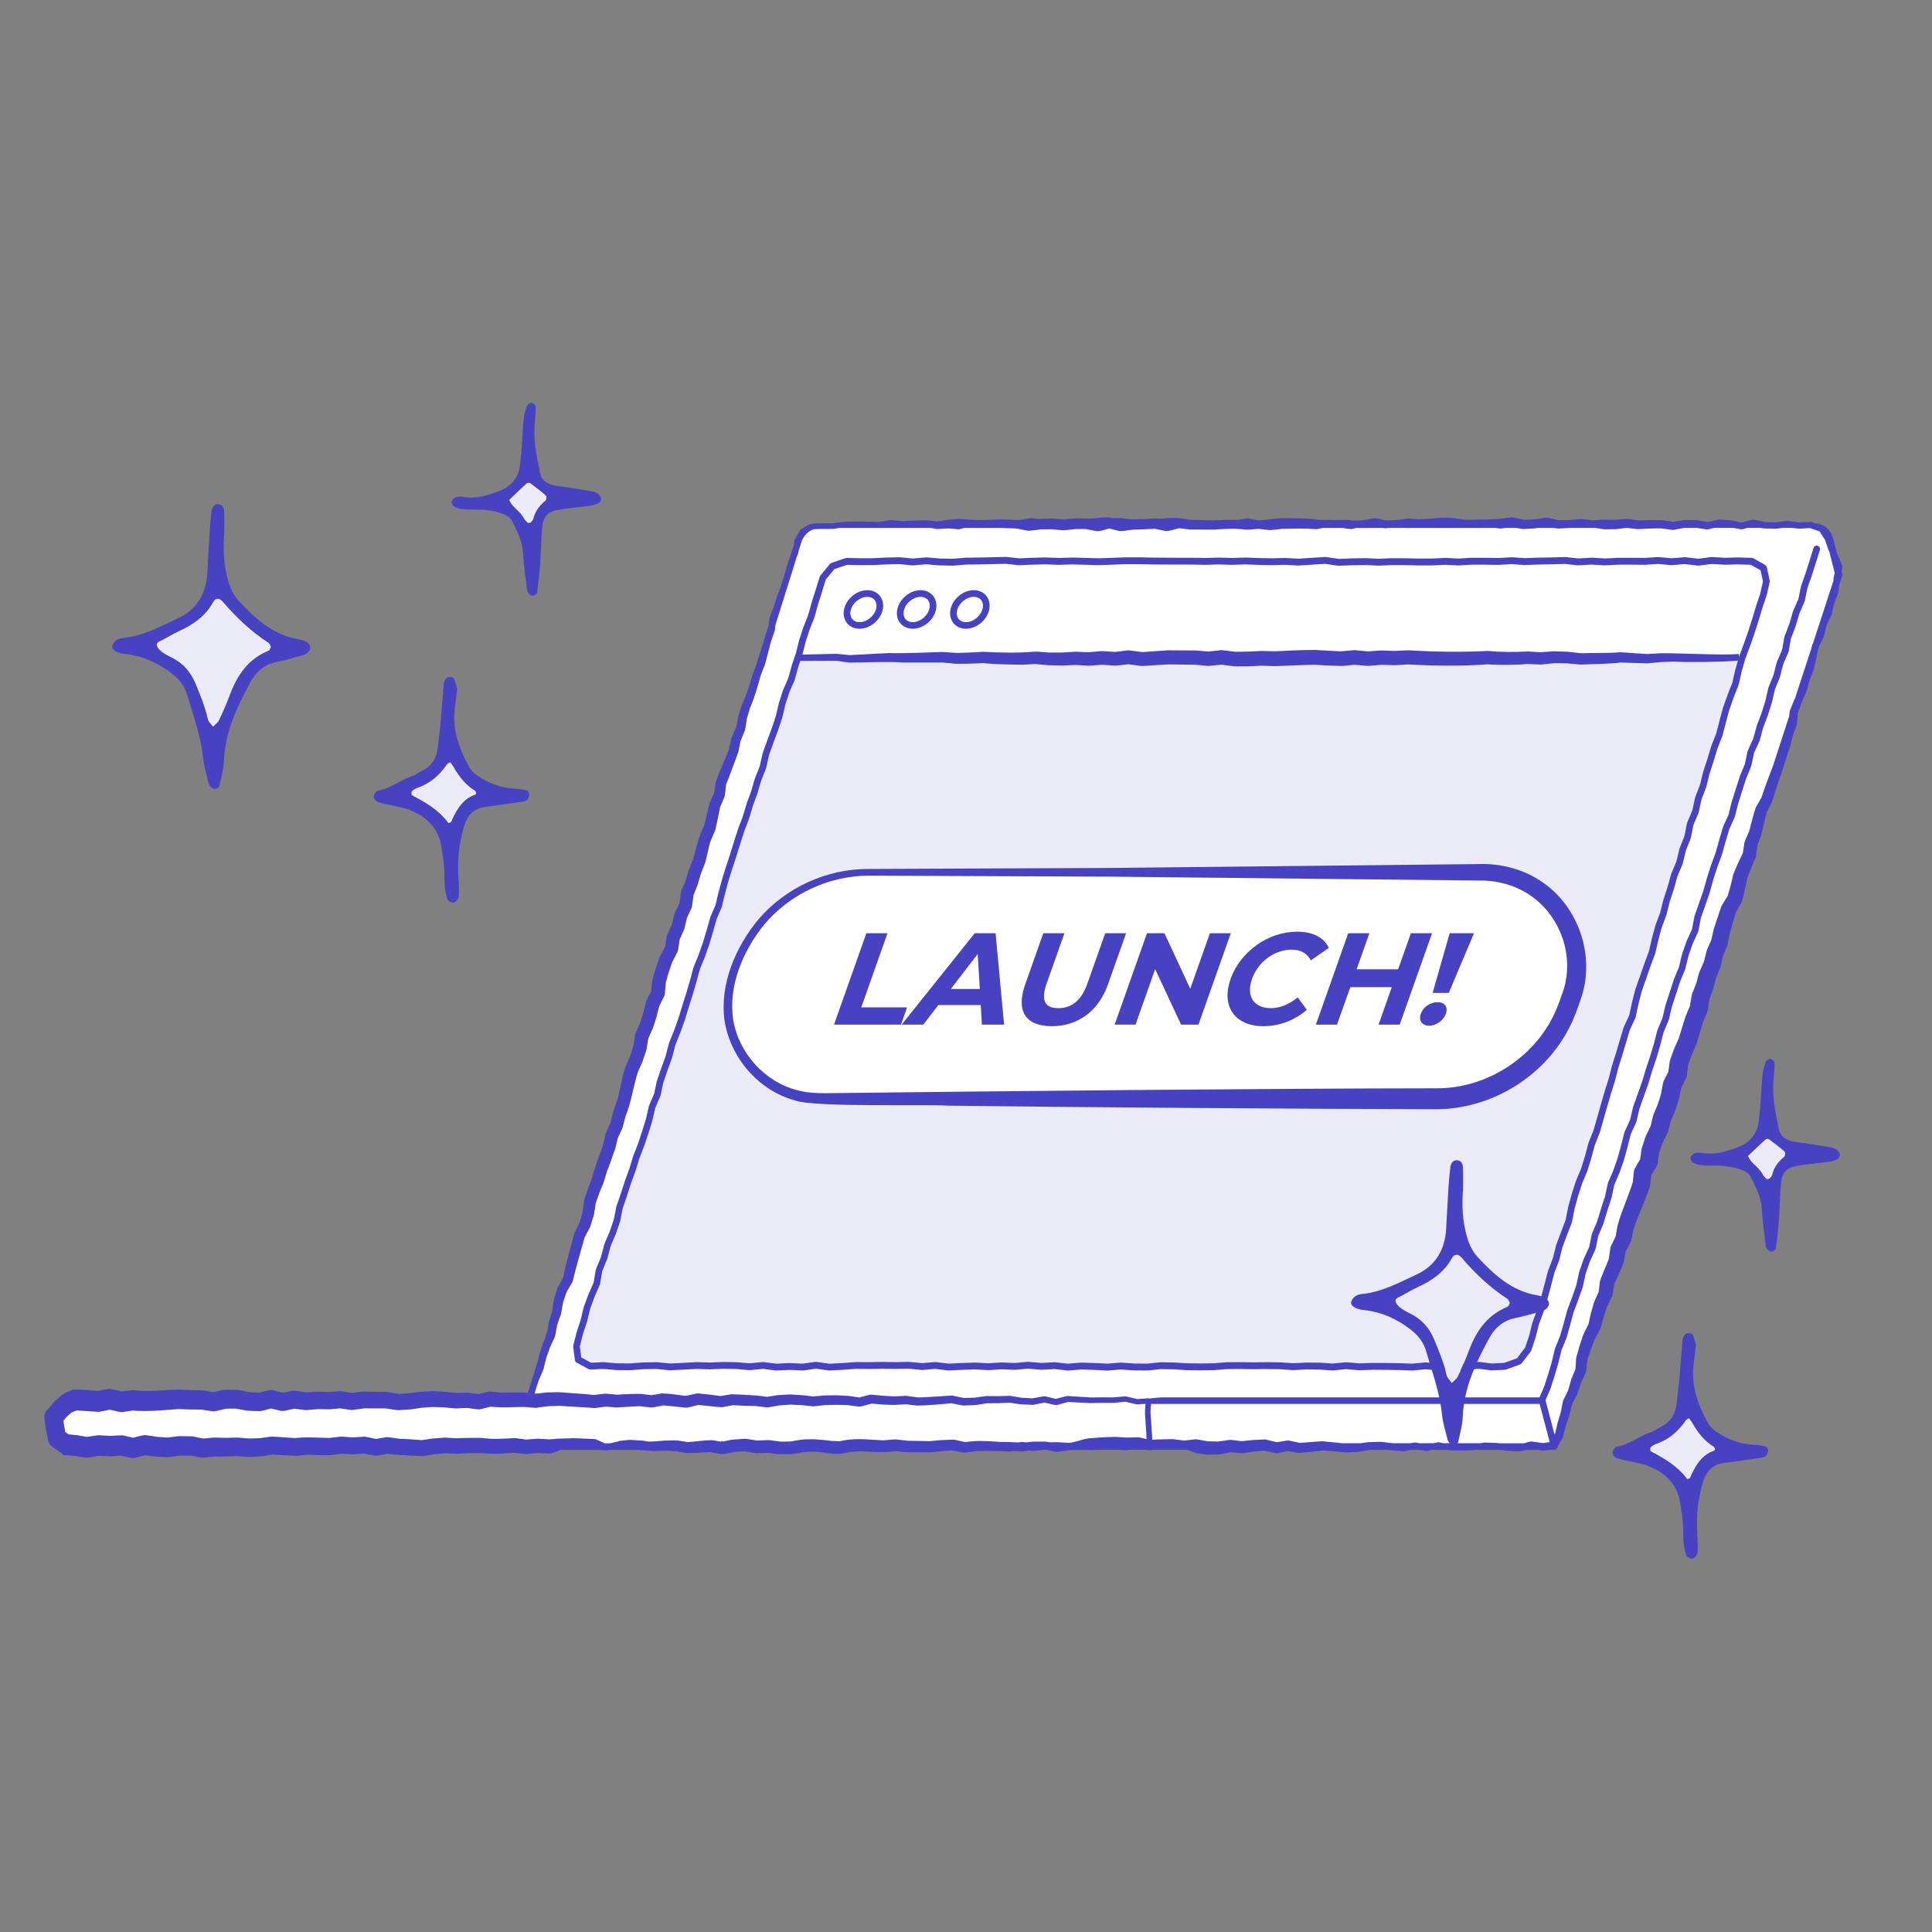 <?xml version="1.0" encoding="UTF-8"?>
<svg id="_レイヤー_1" data-name="レイヤー_1" xmlns="http://www.w3.org/2000/svg" viewBox="0 0 660 660">
  <rect x="0" y="0" width="660" height="660" fill="#808080" stroke="none"/>
  <defs>
    <style>
      .cls-1 {
        fill: #4742c2;
      }

      .cls-2 {
        fill: #fff;
      }

      .cls-3 {
        fill: #ebebf7;
      }
    </style>
  </defs>
  <path class="cls-2" d="M180.65,478.56l-154.99-.12c-4.34,0-7.86,3.51-7.86,7.86s3.52,7.86,7.86,7.86h505.31l97.23-297.8-3.03-11.96c-.78-3.07-3.53-5.21-6.7-5.21h-338.04c-3.5,0-6.6,2.27-7.65,5.62l-92.13,293.76Z"/>
  <path class="cls-3" d="M592.78,228.84l-.99,4.39-1.64,4.18v.03s-1.55,4.31-1.55,4.31l-.03.09-1.18,4.42h0s-1.13,4.38-1.13,4.38l-1.66,4.21-.03.09-1.32,4.37-1.42,4.33-.02.08-1.07,4.38-1.62,4.21-.05.17-.95,4.38-1.75,4.14-.07.22-.88,4.41-1.65,4.17-.05.15-1.05,4.37-1.75,4.15-.05.14-1.21,4.38-1.42,4.33-.02.08-1.09,4.39-1.59,4.23-.03.1-1.19,4.42v.04s-1.03,4.4-1.03,4.4l-1.58,4.23v.02s-1.51,4.33-1.51,4.33l-1.52,4.32-.03.09-1.14,4.44v.05s-.94,4.36-.94,4.36l-1.89,4.06-.06.16-1.3,4.38-1.29,4.38-1.38,4.36-.02.06-1.13,4.41-1.37,4.33v.03s-1.28,4.4-1.28,4.4h0s-1.25,4.41-1.25,4.41l-1.25,4.34-1.68,4.21-.04.13-1.17,4.41-1.33,4.31-1.76,4.19-.03.09-1.41,4.36v.05s-1.22,4.42-1.22,4.42l-.02.08-.87,4.43-1.61,4.2h0s-1.61,4.31-1.61,4.31l-.04.13-1.08,4.39-1.63,4.21-.04.12-1.15,4.43-1.19,4.42-1.32,4.34-1.6,4.28-.04.12-1.11,4.43-1.39,4.14-2.79,3.67-4.34,1.57-4.26.21-4.42-.55h-.27s-4.46.53-4.46.53l-4.45.09-4.46-.03-4.47-.41h-.22s-4.44.43-4.44.43l-4.44-.16h-.03s-4.52-.07-4.52-.07h0l-4.52-.03h-.05s-4.46.16-4.46.16l-4.46-.38h-.21s-4.44.44-4.44.44l-4.43-.3h-.07s-4.52-.04-4.52-.04h-.07s-4.46.23-4.46.23l-4.45-.3h-.06s-4.52-.06-4.52-.06h-.03l-4.5.06-4.51-.07h-.02l-4.53.03h-.08s-4.5.36-4.5.36l-4.47.06-4.49-.05-4.5-.29h-.06s-4.52-.07-4.52-.07h-.13s-4.46.47-4.46.47l-4.43-.04-4.5-.32h-.17s-4.46.37-4.46.37l-4.45-.22h-.02s-4.53-.14-4.53-.14h-.13s-4.42.37-4.42.37l-4.42-.5h-.19s-4.45.24-4.45.24l-4.46-.38h-.2s-4.45.4-4.45.4l-4.45-.19h-.12s-4.46.29-4.46.29l-4.46-.25h-.1s-4.53.15-4.53.15h-.02s-4.43.22-4.43.22l-4.43-.54h-.23s-4.42.36-4.42.36l-4.42-.42h-.13s-4.5.08-4.5.08l-4.53-.07h-.04l-4.52.09-4.5-.03h-.09s-4.51.32-4.51.32l-4.41.24-4.42-.63h-.31s-4.42.6-4.42.6l-4.43-.2h-.11s-4.43.22-4.43.22l-4.44-.56h-.25s-4.43.43-4.43.43l-4.43-.38h-.08s-4.54-.08-4.54-.08h-.07s-4.49.19-4.49.19l-4.5-.14h-.1s-4.54.25-4.54.25l-4.44.23-4.45-.45h-.13s-4.54.07-4.54.07h-.07s-4.49.34-4.49.34l-4.45-.03-4.5-.4h-.15s-4.23.2-4.23.2l-3.34-1.82-.48-3.74,1.04-4.14,1.4-4.25.03-.09,1.04-4.34,1.52-4.15,1.81-4.13.08-.27.74-4.38,1.67-4.07.05-.14,1.14-4.29,1.73-4.1.03-.07,1.48-4.26.04-.16.85-4.38,1.46-4.19v-.03s1.38-4.28,1.38-4.28l1.54-4.23.02-.06,1.31-4.28,1.62-4.18.02-.05,1.43-4.28v-.02s1.35-4.31,1.35-4.31l.02-.08.99-4.32,1.74-4.08.07-.21.94-4.38,1.45-4.2,1.52-4.25.03-.09,1.12-4.31,1.67-4.13.02-.05,1.52-4.26.02-.05,1.31-4.32,1.37-4.3v-.03s1.28-4.34,1.28-4.34v-.03s1.16-4.3,1.16-4.3l1.69-4.13.02-.05,1.5-4.27.02-.05,1.29-4.33v-.02s1.21-4.28,1.21-4.28l1.75-4.09.06-.18,1.04-4.37,1.17-4.32,1.34-4.29,1.41-4.29v-.02s1.35-4.31,1.35-4.31l1.37-4.26,1.59-4.2.03-.08,1.28-4.3,1.55-4.22.02-.07,1.25-4.29,1.66-4.16.05-.17.97-4.37,1.49-4.18h0s1.59-4.25,1.59-4.25v-.04s1.44-4.29,1.44-4.29l.03-.1,1.02-4.38,1.36-4.21,1.8-4.12.05-.15,1.18-4.34.73-2.15,12.28-.05,4.46.63c4.13-.02,14.37-.42,18.27-.03,2.44,0,11,0,13.53,0l4.47.42h.07s.11,0,.11,0c2.2.04,6.79-.06,9.05-.2l4.45.31c2.27.1,6.96.21,9.22.22l4.42-.23,4.4.41h.06s.1,0,.1,0l4.61.1,4.47-.19,4.45.26h.14s.17,0,.17,0l4.35-.34,4.37.31h.21s.23,0,.23,0l4.24-.47,4.25.57.23.03.25-.02,8.97-.54,8.9.11,4.46.4.23.02.24-.02,4.25-.41,4.26.55.15.02h4.78c-.21,0,3.98-.18,4.46-.22l4.47.15h.19c3.96-.15,9.65-.42,13.55-.46,2.16.13,6.43.36,9.28.4-.18,0,3.57-.31,4.31-.41l4.31.38.22.02.2-.02,4.4-.36,4.39.13h.21s4.54-.26,4.54-.26c7.97.45,18.52.64,27.2-.04,3.04.31,10.37.23,13.44-.11l4.55.18h.3s4.45-.46,4.45-.46l4.35.06,4.45.41c4.57-.19,9.31-.15,13.91-.69l8.95.28h.13s.07,0,.07,0l4.49-.44,4.47-.16c4.44.28,17.06.14,21.9-.32l-.88,3.06-.02.06Z"/>
  <path class="cls-2" d="M533.78,339.17c-.37,1.19-1.27,3.56-1.72,4.71-6.5,16.64-23.76,28.13-41.56,27.9-59.98.07-148.42.97-208.16,1.67-3.44.05-6.57-.13-9.83-.98-11.28-2.84-20.17-12.72-22.06-24.18-1.69-11.66,3.41-23.58,10.68-32.52,8.69-10.36,22.05-16.61,35.63-16.64l83.27.35c27.22.28,98.62,1.02,124.9,1.32,6.51-.12,12.66,1.51,18.01,5.19,10.45,7.25,15.12,21.2,10.86,33.19Z"/>
  <g>
    <path class="cls-1" d="M629.07,195.19l.3-1.28-.04-.59-1.24-3.21-.04-.09-.57-1.14-1.2-4.76c-.76-3-3.16-5.24-6.09-5.31l-1.28-.45-.4-.06-3.82.18-3.82-.54h-.29s-3.83.5-3.83.5l-3.73-.09-3.82-.81h-.52s-3.65.98-3.65.98l-3.65-.78-.15-.02-3.94-.24-.34.03-3.67.83-3.67-.67-.23-.02h-3.92s-.19,0-.19,0l-3.72.61-3.71-.57h-.2s-3.96-.04-3.96-.04l-3.81.14-3.82-.53h-.35s-3.83.33-3.83.33l-3.86-.08h-.09s-.05,0-.05,0l-3.75.24-3.79-.45h-.32s-3.91.35-3.91.35c.15,0-2.81.04-3.6.08l-3.72-.86c-.23-.06-.5-.05-.74-.02l-3.8.59c-.54.02-2.84.07-3.53.11l-3.71-.76-.58-.03h-.06s-3.93.41-3.93.41l.62.02-3.92.22c-.3-.06-.64-.04-.95.04l-3.95.04,1.03-.03-3.92.12c-.21-.04-.44-.06-.66-.03h-.07s-3.93-.53-3.93-.53h.5c-4.09-.49-8.33.25-12.43.38l-3.64-.31-3.55.52h-.33s-.08,0-.08,0l-3.53.19-3.6-.76-.34-.04h-.08s-3.93.72-3.93.72c-.28-.02-.58.02-.86.09l-3.95.04,1.2-.06c-1.97-.39-6,0-7.99-.21-.32-.04-.67-.01-.99.06l-3.94-.11.92-.07c-3.88-.49-8.12-.37-12.01-.47h-.22s-.1.01-.1.01l-3.94.32h.7s-3.93.46-3.93.46l-.55-.02h-.06s-3.69-.69-3.69-.69l-3.66.54h-.31c-1.97-.08-5.88.02-7.92.15l-7.5-.18-3.75-.54c-1.18-.17-4-.17-5.31.09l1.66-.03-3.93.09c-.72-.17-4.05.08-4.84.15l-3.86.08-.32.02-3.33-.42-3.21-.03c-1.27-.42-4.44-.24-5.71.01l1.56-.05-3.93.22c-.46-.13-4.07-.04-4.6-.08l-.4.02-3.55.37-3.61-.34h-.37s-3.93.12-3.93.12c-1.47.16-2.92-.48-4.38-.2h1.03s-3.96.58-3.96.58c-2.57.05-5.84-.4-8.45-.11h.28s-3.96.11-3.96.11h-.43s-.04.02-.04.02l-3.89-.09h.59s-3.99-.27-3.99-.27l-.25-.02-3.94.27h-.17s-3.77.62-3.77.62c-3.91-.77-7.83-.26-11.79-.14l-3.87-.36h-.25s-3.94.65-3.94.65c-4-.13-11.54-.49-15.63.46-1.52-.02-3.54-.05-5.36.04-.73-.05-1.43.02-2.1.18-.12.02-.25.03-.37.05l-.24.13c-.78.27-1.5.68-2.14,1.2l-.75.42-.36.36-1.83,3.17-.12.36-.21,1.59-1.48,4.72-.44.93-.06.17-1.03,3.78-1.63,5.2-.9,2.14-.03.08v.02s-1.17,3.73-1.17,3.73l-1.41,3.64-.07.27-.38,2.75-1.31,4.18-.18.48-.02.08v.02s-.28.96-.28.96l-2.65,8.44-.71,1.68c-1.18,3.81-2.21,7.66-3.92,11.13l-.04.1v.03s-1.21,3.75-1.21,3.75l-.04.15-.7,3.73-1.55,3.46-.09.28-.87,3.9c-.89,2.43-3.35,7.7-4.51,11.16l-.5,3.67-1.55,3.37c-.67,2.59-1.19,5.23-1.87,7.82-1.87,3.69-2.73,7.35-3.72,11.29l-1.43,3.54-.06.16v.02s-1.12,3.67-1.12,3.67l-1.46,3.58-.14.54-.5,3.61-1.56,3.29-.15.41-.9,3.64-1.56,3.43-.17.58-.59,3.55-1.71,3.22-.14.32c-.74,2.08-2.07,5.9-2.54,8.06l-.33,3.57-1.61,3.15-.19.52-.91,3.77-1.14,3.56-1.54,3.52c-.09.19-.14.39-.18.6l-.57,3.76-1.13,3.46-1.53,3.53-.11.33c-1.16,3.55-1.88,8.53-2.81,11.35l-1.28,3.72v.02s-.05.16-.05.16l-.92,3.64-1.56,3.46-.13.39-.88,3.86c-.8,2.46-2.89,7.64-3.7,11.05-.75,1.93-2.1,5.54-2.64,7.47l-.07.33-.5,3.84-.99,3.47-1.69,3.4-.03.06c-1.26,4.6-3.01,10.64-3.93,15.51l-1.84,3.27-.15.34-1.16,3.77-.06.25-.55,3.85-1.13,3.63-.06.23-.4,2.64-.91,2.92-.74,1.76-.03.07-1.19,3.78v.05s-.04.08-.04.08l-.38,1.83-1.55,4.93-.25.64-.04.11-.32,1.18-1.24,3.96c-2.96-.18-6.02-.15-8.87-.03l-3.79-.39c-.27-.03-.56,0-.83.06l-3.47.81-3.49-.49-.4-.02-3.76.11c-2.04-.26-5.9-.57-7.88-.61-.23,0-4.15.2-4.38.24l-3.85.51-3.53.17-3.66-.61-.42-.03-7.85-.14-.39.02-3.54.45-3.55-.58c-.2-.03-.43-.04-.64-.03l-3.82.28-3.81-.12h-.25s-3.66.25-3.66.25c-1.11-.17-4.23-.74-4.6-.53l-3.28.65-3.28-.85c-.47-.12-.99-.13-1.49,0l-3.5.84c-.85-.04-2.66-.15-3.25-.17l-3.7-.75-.57-.06-3.98-.02c-.23,0-.47.03-.7.08l-3.31.72-3.34-.56c-2.21-.09-5.99-.13-8.22-.33-5.72.16-10.77.9-15.66.24-.54-.05-2.79.28-4.03.44-1.36-.34-4.05-1.12-4.76-.85l-3.48.66c-2.55-.24-5.81-.46-8.23-.49-1.67.65-2.65.89-4.1,2l-2.43,2.12-.42.44-1.59,1.98c-.99.76-1.61,2-1.41,3.34.19,1.89.85,5.66,1.27,7.51.18.87.68,1.68,1.48,2.23l3.08,2.13c.5.35.13.57.78.63l3.45.29,3.82.61h.06c.35.06.72.06,1.09,0l3.63-.61,3.62.15h.31s3.5-.22,3.5-.22l3.47.76c.52.12,1.07.12,1.62-.03l3.31-.88,3.31.44.21.02,3.96.22h.06s.6-.02.6-.02l3.73-.54h3.4s3.63.68,3.63.68h.06c.28.06.58.08.88.05l3.78-.39c1.96.05,5.83-.02,7.73-.13l3.8.25h.31s3.95-.18,3.95-.18l.33-.03,3.65-.56,7.62.41h.38s3.94-.36,3.94-.36c1.01.08,5.58.19,8.02.13l3.68-.5,3.64.23h.06s.36,0,.36,0l3.57-.28,3.54.68h.05c.32.07.66.08,1.01.01l3.49-.64c3.76.6,7.83.54,11.59.83l.61-.03,3.86-.63,3.67-.31,3.76.15h.06s.18,0,.18,0c4.14-.24,7.69-.39,11.52.02,2.06.04,5.9-.17,8.06-.36l3.68.43h.52s3.79-.34,3.79-.34l3.76.17h.32c.95-.11,2.38-.69,3.82-1.25h12.27l3.41.19h.33s.26-.05.26-.05l.98-.14h8.57c1.87.14,3.74.29,5.63.4h.19s3.85-.1,3.85-.1l2.23.04c.65.12,1.25.19,1.72.14h.09s3.08.6,3.08.6c2.75.1,5.53-.19,8.29-.33l3.5.64c.46.08.96.09,1.44,0l3.7-.73,3.21-.18,3.52.61c.24.04.51.06.77.05l3.64-.12,3.61.47.6.03,3.94-.07c.2,0,.41-.02.61-.06-.18.02,3.12-.51,3.75-.64.8-.04,2.93-.11,3.44-.15,2.88.2,5.73.86,8.61.79l3.73-.68,3.45-.24c3.79.25,8.1.5,11.86-.02l3.5.34h.06s.31.02.31.02l7.95.04c1.88-.15,5.45-.58,7.57-.66l3.48.67c.39.09.79.11,1.2.05l3.8-.52c1.99-.06,5.69-.07,7.5.08.2,0,.43-.01.66-.02l3.21.12.28-.02.66-.11c1.15.02,2.23.05,2.99.11l.57-.02,2.17-.29,1.08.14h.31s3.53-.39,3.53-.39h.55l3.14.61c.34.08.7.09,1.06.04l3.84-.54c1.97-.1,5.62-.11,7.45.01.51-.04,1.02-.08,1.53-.13h7.55c.96.06,1.91.12,2.87.16l1.03-.16h5.81l1.04.14h.19c.17,0,.32-.06.46-.14h12.24l3.28,1.09h-.68s3.96.53,3.96.53h.1s.25.03.25.03l3.95-.07.37-.03,3.69-.69,3.62.29h.46s3.86-.56,3.86-.56l3.63-.29,3.65.8h.07c.22.06.45.07.68.02l3.64-.7,3.61.65h.06s.44.02.44.02l7.87-.85c1.12.12,5.64.41,7.79.65l4-.16h.12s3.94-.66,3.94-.66c-.34.01.29-.02,1.12-.06h4.58l5.85.49.33-.02,2.27-.47h3.12l2.13.4.43-.02,1.41-.38h5.35l.69.14.17.02,3.95.1h.08s3.96-.17,3.96-.17h.09s.01-.01.01-.01l.51-.08h8.86l2.18.37h.11s3.99.17,3.99.17l.32-.04,2.08-.5h3.87l1.49.26h.32s2.64-.26,2.64-.26h1.22c.11,0,.22-.02.32-.05.03,0,.05-.02.08-.03.08-.03.15-.07.22-.11.02-.01.04-.02.06-.04.08-.06.15-.13.22-.21,0,0,0,0,0-.01,0-.01.02-.03.03-.04.05-.08.09-.16.13-.24,0-.01.02-.03.02-.04l.19-.59,1.55-2.7.14-.35.97-3.74,1.26-3.69.03-.11v-.05s.84-3.62.84-3.62l1.78-3.35.11-.27,1.19-3.61,1.62-3.54.15-.57.4-3.78,1.18-3.55,1.3-3.48,1.88-3.4.19-.49,1-3.75,1.15-3.48,1.71-3.44c.09-.19.16-.41.2-.63v-.08s.54-3.57.54-3.57c1.14-2.5,2.41-4.97,3.28-7.57l.61-3.47,1.69-3.19c.12-.22.2-.48.25-.73l.74-3.67c1.54-4.66,4.07-9.91,5.58-14.57.07-.2.12-.43.15-.65l.38-3.33,1.76-2.91c.19-.32.34-.7.39-1.1l.54-3.69,1.12-3.26,1.69-3.39c.09-.19.17-.41.23-.62l.91-3.57,1.48-3.42.1-.28,1.21-3.75.08-.33.69-3.49,1.6-3.17c.15-.3.27-.66.31-1.01l.47-3.65,1.16-3.29,1.53-3.52.12-.33,2.24-7.42,1.46-3.5c.1-.23.17-.47.21-.73l.53-3.66,1.25-3.37.1-.31.92-3.64,1.43-3.42.16-.5.8-3.65,1.41-3.39.03-.08.14-.46.73-3.81,2.1-7.14,1.82-3.21c.11-.19.21-.4.27-.62.53-1.92,1.43-5.68,1.74-7.73.7-1.9,2.02-5.21,2.86-6.91.1-.21.17-.43.2-.66l.44-3.74,1.31-3.39c.65-2.58,1.18-5.2,1.82-7.78l1.72-3.29c1.02-2.95,2.05-6.65,3.21-9.66,1.08-3.17,1.94-6.36,3.08-9.5l.95-3.78,1.32-3.61.09-.37.34-3.87,1.27-3.5,1.59-3.63.05-.14,1.05-3.76,1.39-3.65c.47-1.71,1.12-4.71,1.53-6.85l.52-1.61,1.41-2.73.1-.26.86-3.77,1.66-3.49.07-.2.93-3.8,1.38-3.65.06-.27.2-2.25,1.06-3.25c.07-.21.07-.42.02-.63l-.23-.89ZM626.38,197.83l-.02.14-.05.49-6.98,21.36-.19.35-.11.3-.16.75-5.59,17.11-.31.67-1.5,3.71-.08.35-.21,1.71-5.43,16.65c-1.55,4.14-3.12,8.16-4.01,11.02l-1.98,3.48c-.87,2.59-1.47,5.29-2.19,7.93l-1.51,3.53-.14.54-.55,3.56c-1.01,2.02-2.64,5.44-3.32,7.45-.33,1.74-1.25,5.2-1.84,7.1l-1.98,3.21-.22.47-.03.08-2.5,7.49-.05.16-.02.09-.8,3.56-1.5,3.4-.14.42v.06s-.88,3.56-.88,3.56l-1.51,3.41-.15.42-.99,3.62-1.4,3.55-.16.57v.06s-.59,3.55-.59,3.55l-1.41,3.31-.11.31-2.27,7.33-1.53,3.46-.08.19v.02s-1.34,3.71-1.34,3.71c-.07.19-.12.41-.15.62l-.47,3.46-1.55,3.09c-.13.26-.23.53-.28.83.02-.1-.57,3.04-.68,3.69l-1.09,3.5-1.48,3.54-.13.42-.86,3.53-1.61,3.31-.13.33-1.24,3.74-.13.55-.45,3.39c-.71,1.18-2.07,3.27-2.14,4.13.03-.09-.33,2.9-.39,3.72-1.5,4.79-3.78,9.71-5.13,14.54-.09.16-.52,2.92-.7,3.93l-1.57,3.21-.04.08c-.1.21-.18.45-.21.7l-.53,3.7c-.93,2.56-2.16,5.02-3.03,7.59l-.42,3.65-1.46,3.24-.12.31-1.1,3.85c.06-.17-.68,2.91-.82,3.68l-1.66,3.31-.04.08-.08.2-1.24,3.78-1.1,3.82-.02.08-.06.32-.25,3.77-1.37,3.35-.03.07-.04.12-1.05,3.67-1.67,3.42-.14.4-.74,3.83-1.13,3.71v.06s-.68,2.95-.68,2.95l-.27.83-3.11-11.79,1.61-3.72.04-.1,1.42-4.36v-.03s1.3-4.39,1.3-4.39l.02-.06,1.05-4.37,1.7-4.17.04-.12,1.25-4.4v-.02s1.17-4.36,1.17-4.36l1.6-4.23v-.02s1.53-4.31,1.53-4.31l.04-.14.93-4.42,1.47-4.2,1.89-4.14.08-.24.9-4.39,1.74-4.12.04-.12,1.31-4.37,1.41-4.32.03-.11.94-4.38,1.77-4.11.03-.07,1.51-4.31.02-.08,1.2-4.4v-.02s1.1-4.33,1.1-4.33l1.86-4.08.07-.21,1.03-4.4,1.51-4.24,1.52-4.3.02-.05,1.3-4.34,1.45-4.29v-.04s1.31-4.38,1.31-4.38v-.04s1.11-4.35,1.11-4.35l1.75-4.15.06-.18,1.03-4.41,1.41-4.29h0s1.39-4.3,1.39-4.3l1.74-4.19.06-.17,1.06-4.4,1.45-4.21,1.89-4.12.08-.26.84-4.43,1.48-4.23,1.5-4.31.02-.07,1.22-4.38,1.37-4.3,1.56-4.26.03-.08,1.25-4.39,1.27-4.28,1.85-4.12.07-.19,1.1-4.4,1.36-4.32h0s1.38-4.3,1.38-4.3l1.72-4.18.06-.2.93-4.36,1.85-4.06.06-.17,1.18-4.35,1.59-4.21.02-.06,1.38-4.34.03-.09.99-4.38,1.7-4.15.05-.15,1.11-4.34,1.78-4.12.07-.25.79-4.42,1.59-4.16.03-.09,1.25-4.3,1.8-4.13.07-.23.91-4.41,1.49-4.22v-.03s1.39-4.34,1.39-4.34h0s1.35-4.36,1.35-4.36c.19-.6-.15-1.24-.75-1.42-.6-.19-1.24.15-1.42.75l-1.35,4.35h0s-1.37,4.31-1.37,4.31l-1.51,4.27-.04.15-.9,4.37-1.79,4.08-.05.14-1.26,4.32-1.62,4.22-.06.21-.79,4.4-1.76,4.09-.06.17-1.11,4.35-1.7,4.16-.06.18-1,4.42-1.35,4.27-1.6,4.24-.03.1-1.17,4.31-1.86,4.09-.08.23-.93,4.38-1.7,4.13-.03.09-1.39,4.34h0s-1.37,4.36-1.37,4.36l-.02.07-1.08,4.34-1.84,4.09-.05.15-1.29,4.37h0s-1.23,4.36-1.23,4.36l-1.56,4.25-.02.05-1.39,4.34v.04s-1.23,4.37-1.23,4.37l-1.49,4.28-1.51,4.3-.04.17-.83,4.38-1.85,4.05-.04.1-1.49,4.31-.03.11-1.05,4.36-1.72,4.15-.03.09-1.4,4.34-1.42,4.33-.03.1-1.02,4.37-1.74,4.13-.05.16-1.12,4.41-1.29,4.34-1.45,4.29v.04s-1.31,4.33-1.31,4.33l-1.51,4.27-1.53,4.3-.04.12-1.02,4.35-1.86,4.07-.07.19-1.12,4.42-1.19,4.35-1.48,4.24-1.8,4.18-.07.21-.95,4.42-1.4,4.29v.03s-1.31,4.32-1.31,4.32l-1.76,4.16-.07.21-.9,4.38-1.86,4.07-.04.1-1.51,4.32-.04.14-.93,4.42-1.49,4.23-1.61,4.27-.04.11-1.18,4.41-1.23,4.32-1.71,4.19-.05.17-1.06,4.43-1.28,4.36-1.4,4.29-1.53,3.53h-129.04c-.35,0-2.43.16-4.22.4-.14-.06-.29-.1-.45-.09l-3.72.28-3.83-.93-.31-.02-3.96.37c-2.02-.05-5.64-.03-7.76.02l-7.9-.5-.33.03-3.7.95-3.69-.88h-.44s-3.83.69-3.83.69l-3.75-.2-3.9-.64h-.23s-3.93.1-3.93.1l-3.93-.03h-.16s-.02.01-.02.01c.08,0-3.61.49-3.85.54l-3.76.1-3.8-.79-.35-.02c-3.53.17-8.9.66-11.58.61l-3.94-.52h-.26c.09,0-3.56.15-3.84.17l-3.88-.21-3.9-.39-.54.05-3.62.94-3.63-.55h-.14s-4.01-.21-4.01-.21l-3.99.05h-.11s-3.78.36-3.78.36l-3.82-.45-4.01-.24h-.18l-3.97.22-.15.02h-.03s-3.66.58-3.66.58c-3.93-.63-8.18-.71-12.12-.9l-3.69.62c-2.55-.35-5.1-.65-7.66-.89-.21-.02-.43,0-.64.04l-3.6.8c-2.71-.31-5.43-.79-8.15-.85l-3.63.61-3.65-.45c-2.18-.03-7.01.17-7.95.29-.22.01-4.3-.45-4.37-.35l-3.72.44c-3.96-.5-7.95-.58-11.88-.96l-3.94.08h-.18s-3.72.42-3.72.42c-.14-.02-.29-.02-.44-.04l.2-.93,1.19-3.67,1.56-3.63.06-.19.93-3.77,1.28-3.61,1.65-3.58.1-.35.71-3.78,1.28-3.65.06-.25.67-3.77,1.16-3.45,1.98-3.35.19-.48c.86-4.09,3.32-12.23,4.01-14.84l1.86-3.55.13-.34,1.17-3.77.07-.3.57-3.74,1.24-3.52,1.47-3.61.05-.15,1.14-3.82c.82-1.62,1.81-5.14,2.77-7.53l.86-3.63,1.57-3.41.13-.36,1-3.83c1.72-3.87,2.66-10.23,4.17-14.94l1.56-3.53.07-.19,1.26-3.76.09-.38.57-3.62,1.49-3.35.08-.21,1.24-3.77.04-.16.89-3.58,1.69-3.34c.13-.26.22-.55.24-.86l.32-3.8.99-3.51,1.2-3.52,1.77-3.42c.28-.34.57-3.18.76-4.26l1.53-3.44.12-.37.86-3.63,1.58-3.42c.09-.19.15-.4.18-.63-.04.13.41-2.93.48-3.71l1.35-3.4v-.02s.07-.17.07-.17l1.09-3.71,1.4-3.58c.71-2.16,1.45-6.54,1.93-7.59l1.54-3.65.12-.36c.57-2.52,1.1-5.06,1.59-7.6l1.47-3.43.02-.05c.15-.3.45-3.34.55-4.25,1.49-3.68,2.82-7.43,4.2-11.14l.74-3.74,1.45-3.48.11-.37.62-3.84,1.06-3.6c1.58-3.49,2.65-7.61,3.69-11.25l1.43-3.62.04-.13,1.97-7.59,1.28-3.67.06-.26.21-1.83,7.35-23.45.35-.76.09-.3.07-.56,1.01-3.22c.65-2.07,2.22-3.65,4.16-4.37,2-.15,5.23-.07,6.71-.11l2.22-.34h31.25c.66.16,1.33.31,2,.39l3.8-.22,3.67.31,1.88-.48h11.86c1.95.1,3.91.12,5.8.18l3.83.74c.2.04.42.05.64.03l.39-.03c1.22-.11,2.43-.27,3.65-.42l3.55-.04,3.77.34c.23.02.46.02.7,0l3.74-.41h3.4s3.63.66,3.63.66c.91.29,3.05-.46,4.49-.85l3.13.78c1.04.3,3.68-.28,4.96-.39,1.88-.07,5.4-.13,7.45-.32l3.39.72c1.02.32,3.46-.5,4.91-.9l3.24.41.44.03,7.83.06h.09s.18,0,.18,0c1.87-.17,5.56-.32,7.52-.3l3.77.3h.07c.26.06,3.04-.2,4.04-.27l3.65.4c.23.03.46.03.7,0-.13.02,3.11-.33,3.74-.42,4.16-.04,7.61-.2,11.43.12.35.05,1.4-.17,2.44-.42h6.64c1.37.23,3.23.54,3.69.29l1.03-.29h9.15l.33.06c.23.05.47.07.72.04l1.26-.11h5.58l.61.04c.22.02.44.01.66-.03h.06s29.27-.01,29.27-.01l1.27.2h.07c.24.06,1.26-.06,2.28-.2h3.41l2.08.36h.07s.41.03.41.03l3.92-.23h.07s.18-.03.18-.03l.74-.14h5.45l.92.19h.06s.41.04.41.04l3.99-.21.14-.02h8.41l3.21.48h-.14s3.93-.02,3.93-.02h.17s3.77-.45,3.77-.45l3.79.42c2.05-.11,5.77-.28,7.9-.26l3.82.52h.43s3.74-.69,3.74-.69h4.26l3.32.54.5-.02,2.13-.53h6.51l2.59.5.53-.02,1.78-.49h4.4l1.13.23,4.29.08,2.26-.31h3.07l2.21.3h.2s3.72-.2,3.72-.2l3.31,1.13,1.87,2.96,1.03,3.15.06.14.34.67,1.85,7.3-.49,2.07ZM511.96,493.02l-.66-.09h-.03s-.08-.01-.08-.01l-3.96-.12h-.21s-1.24.23-1.24.23h-12.71l-1.5-.33h-.45s-1.36.33-1.36.33h-4.95l-1.14-.25h-.43s-1.45.25-1.45.25h-5.88l-4.19-.48h-.16s-3.99.11-3.99.11h-.09s-2.72.37-2.72.37h-6.19c-1.93-.26-4.84-.43-6.88-.7l-7.63.58-3.72-.79c-.21-.04-.44-.06-.66,0l-3.55.57-3.59-.9-.56-.05-4.01.19-3.73.39-3.74-.44-.56.02-3.73.55-3.59-.08-3.81-.66c-.22-.03-.45-.05-.68,0,.11,0-2.71.29-3.61.42l-3.69-.49-.29-.02c-1.71.05-4.76.07-6.92.21-.04-1.15-.09-2.31-.19-3.46l-.42-5.99.18-2.78h132.77l3.44,13.05-2.39.33-3.83-.55-.46.03-2.12.58h-8.63ZM183.48,480.86c-.18.02,3.43-.42,3.82-.48l3.75-.14c4.08.32,8.11.44,12.14.78l3.73-.49,3.7.28c2.26-.16,6.72-.36,7.82-.43l3.94.43c.36.1,3.25-.51,4.26-.69,2.53.21,5.06.47,7.58.76.47.12,3.24-.66,4.31-.91,2.71.17,5.4.64,8.1.76l3.74-.69c2.54.14,5.08.24,7.63.27l3.85.47c.3.11,3.6-.56,4.36-.67l3.79-.27,3.79.17,3.92.41h.33s3.91-.43,3.91-.43c1.96-.1,5.63-.1,7.58.02l3.87.52c.46.12,3.26-.77,4.29-1.05l3.72.32,3.99.15h.02s.12,0,.12,0l3.83-.24,3.8.45c3.72,0,9.3-.54,11.76-.79l3.95.76.3.02,3.97-.16h.12s3.87-.61,3.87-.61l3.87-.03,3.87-.17,3.85.57h.11s3.96.16,3.96.16l.27-.02,3.73-.74,3.71.83h.52s3.8-1.04,3.8-1.04l7.73.38c2.65-.06,5.31-.1,7.97-.08h.1s3.81-.39,3.81-.39l3.82.89.28.02,2.79-.21-.2,2.74v.13s.38,6.04.38,6.04c.09,1.04.13,2.09.16,3.14l-2.41-.54c-.21-.04-.45-.08-.67-.05l-3.77.09-3.87-.25h-.14c-2.71.07-5.42.22-8.13.44-1.81.02-4.76,1.19-6.79,1.55-.32.02-.65.03-.97.05l-3.94-.23h-.09s-.02,0-.02,0l-2.34.07-.75-.17c-.2-.04-.42-.07-.63-.07h-.1s-3.95,0-3.95,0h-.23s-.1.02-.1.02l-2.38.24-1.12-.16h-.37s-1.12.18-1.12.18c-2.09-.13-4.82-.21-6.38-.2-2.2-.18-6.22-.39-8.42-.28l-3.29.35-3.39-.76c-.28-.06-.58-.09-.88-.08h-.09s-4.03.18-4.03.18c.19-.03-2.64.24-3.64.34-.33-.01-2.01-.04-3.72-.07l-.32-.02h-.24c-1.38-.01-2.69-.04-3.22-.04l-3.93-.45c-.22-.02-.47-.03-.71-.01h-.06s-3.66.31-3.66.31c-4.11-.17-8.35-.72-12.48-.15l-2.51.45c-.86-.03-1.73-.05-2.59-.09-3.51-.45-7.11-.8-10.62-.41.15-.02-2.69.43-3.6.6l-3.36.04-3.65-.49c-.23-.03-.46-.04-.69-.03.03.02-2.53.09-3.5.15-.02,0-.05,0-.08,0h-.02s-.06,0-.06,0c.03,0,.05,0,.08,0h0s-.1,0-.1,0l-3.41-.54h-.07c-.27-.05-.55-.07-.84-.05l-3.95.27-.55.07-2.82.6-.3-.11-.39.14-2.88-.49-.12-.02c-2.76,0-5.54.49-8.3.66l-3.44-.53-.65-.06-4.03.09-3.98.31c-.53,0-1.06,0-1.6,0-.89-.21-1.71-.36-2.32-.31,1.27.04-3.87-.27-3.66-.26h-.38s-3.95.42-3.95.42l.63.02c-.06,0-.42.08-.9.2h-.06s-2.27.54-2.27.54h-1.78l-3.2-1.44-7.67-.34-.67.03-.19.05-3.49.07c.13,0-3.2.22-3.81.28l-3.81-.23h-.34c.15.02-2.91.21-3.69.29-.95-.13-3.89-.54-4.17-.5-1.89.16-5.59.29-7.58.27l-3.86-.35h-.18c-2.39-.02-6.29.03-7.81.15l-3.94-.21h-.3s-3.98.28-3.98.28l-.17.02h-.04s-3.63.54-3.63.54c-2.39-.19-6.11-.48-7.41-.43-.55-.05-4.31-.73-4.77-.56l-3.43.58-3.42-.71c-.25-.05-.52-.07-.78-.05.16,0-3.05.19-3.75.25-.9-.06-4.06-.36-4.31-.27.15,0-2.98.35-3.74.45-3.82-.06-7.86-.4-11.7.04l-7.67-.52c-.2-.01-.43,0-.63.03l-3.77.52-3.6.11-3.8-.31h-.29s-3.92.09-3.92.09l-3.88-.08h-.31s-3.5.32-3.5.32l-3.5-.71c-.2-.04-.42-.06-.62-.06l-3.95-.05-.42.02-3.64.47-3.49-.24-3.84-.57c-.97-.16-3.02.49-4.44.87l-3.19-.74c-.28-.06-.6-.1-.9-.08l-3.79.18-3.81-.21c-.23-.01-.49,0-.73.04l-3.37.52-3.42-.59-.23-.03h-.04s-2.6-.25-2.6-.25l-1.11-.78c-.23-1.19-.47-2.62-.65-3.85l1.07-1.31,1.72-1.53c.6-.23,1.2-.46,1.79-.71l7.06.47h.09c.29.02.58,0,.88-.06l3.22-.66,3.18.72.06.02c.38.08.78.1,1.19.05l3.54-.5c4.59.53,12.53-.3,15.53-.5,1.85.11,5.83.21,7.8.18l3.66.56c.4.07.81.06,1.22-.04l3.6-.84,3.27-.03,3.61.68.47.06,3.93.14h.06c.27.01.55-.02.82-.09l3.2-.82,3.17.77h.06c.41.11.85.12,1.3.03l3.44-.73,3.4.46c.21.03.43.04.66.02l3.81-.32,3.78.06h.31s3.62-.33,3.62-.33l3.59.53c.27.04.55.05.83,0l3.75-.53,7.48.02c1.24.17,2.87.52,4.3.6l3.98-.25.18-.02,3.89-.57c.55-.03,3.14-.21,3.63-.25l3.74.13,3.91.36h.31s3.74-.16,3.74-.16l3.71.47c.31.04.62.03.94-.05l3.52-.87c3.97.48,8.14.08,11.45.12.36.01,4.16.37,4.43.3ZM524.34,177.47s0,0-.03,0h.03ZM88.77,475.75s0,0-.02,0h.02ZM274.46,496.07s.01,0,.06,0c-.02,0-.03,0-.06,0Z"/>
    <polygon class="cls-1" points="327.93 180.82 327.68 180.8 327.68 180.8 327.93 180.82"/>
    <polygon class="cls-1" points="480.78 177.08 481.08 177.11 481.44 177.05 480.78 177.08"/>
    <polygon class="cls-1" points="382.56 176.98 383.17 177.06 383.88 177.06 382.56 176.98"/>
    <polygon class="cls-1" points="203.39 491.58 203.39 491.58 203.6 491.59 203.39 491.58"/>
    <polygon class="cls-1" points="426 177.05 426.25 177.1 426.51 177.06 426 177.05"/>
    <polygon class="cls-1" points="246.44 492.24 246.69 492.33 246.94 492.24 246.44 492.24"/>
    <path class="cls-1" d="M603.05,193.02l-4.03-2.29-.52-.15-4.57-.15h-.07l-4.52.12-4.52-.26h-.21s-4.42.58-4.42.58l-4.42-.52h-.23s-4.46.36-4.46.36l-4.45-.41h-.18s-4.51.29-4.51.29l-4.52-.04h-4.56s-.06,0-.06,0l-4.5.23-4.49-.27h-.14l-4.46.27-4.46-.49h-.16s-4.54.14-4.54.14l-4.54.07h-.03s-4.49.17-4.49.17l-4.49-.3h-.14s-4.51.25-4.51.25l-4.5-.07h-4.56s-.07,0-.07,0l-4.49.26-4.49-.22h-.11l-4.53.22h-4.48s-4.54-.1-4.54-.1h-.02l-4.55-.02h-.05s-4.49.19-4.49.19l-4.5-.21h-.07s-4.55.08-4.55.08h-.03s-4.44.18-4.44.18l-4.45-.66h-.24s-4.55.28-4.55.28l-4.49.3-4.48-.23h-.08s-4.51.1-4.51.1l-4.54-.08h0s-4.52-.18-4.52-.18h-.08s-4.52.15-4.52.15l-4.51-.13h-.07l-4.52.13-4.52-.07h-4.56s-4.54-.03-4.54-.03l-4.53-.03h0s-4.55-.09-4.55-.09h-4.57s-.04,0-.04,0l-4.55.17-4.51.16-4.5-.13-4.54-.13h-.07l-4.5.14-4.51-.16h-.07l-4.54.1h-.03s-4.46.2-4.46.2l-4.46-.49h-.15s-4.55.11-4.55.11l-4.53.1h0s-4.55.05-4.55.05h-.08s-4.48.38-4.48.38l-4.45-.1-4.5-.38h-.19s-4.43.39-4.43.39l-4.43-.43h-.13s-4.54.09-4.54.09h-.03s-4.5.23-4.5.23h-4.5s-4.54-.08-4.54-.08l-.39.06-4.78,1.64-.51.35-3.27,3.97-.21.39-1.34,4.34h0s-1.38,4.32-1.38,4.32v.04s-1.21,4.32-1.21,4.32l-1.63,4.16-.02.06-1.41,4.31-.02.08-1.09,4.36-1.44,4.24-.02.07-1.17,4.3-1.78,4.1-.04.1-1.39,4.31-.03.09-1.02,4.37-1.4,4.23-1.58,4.23v.02s-1.53,4.26-1.53,4.26l-.04.14-.97,4.35-1.64,4.13-.04.1-1.25,4.31-1.54,4.21-.02.07-1.28,4.29-1.59,4.19-.02.05-1.38,4.3h0s-1.34,4.31-1.34,4.31l-1.41,4.29v.02s-1.35,4.31-1.35,4.31v.04s-1.2,4.36-1.2,4.36v.04s-1.03,4.31-1.03,4.31l-1.74,4.07-.05.14-1.22,4.33-1.29,4.31-1.49,4.22-1.7,4.17-.05.14-1.16,4.35-1.27,4.32-1.37,4.29v.02s-1.31,4.3-1.31,4.3l-1.5,4.21-1.69,4.18-.05.14-1.13,4.33-1.5,4.21h0s-1.48,4.28-1.48,4.28l-.04.13-.93,4.34-1.74,4.07-.06.19-1,4.38-1.32,4.26-1.41,4.24-1.63,4.2-.03.08-1.31,4.29-1.54,4.22v.04s-1.38,4.28-1.38,4.28l-1.48,4.26-.04.16-.85,4.38-1.44,4.15-1.75,4.14-.05.15-1.14,4.3-1.69,4.12-.07.24-.74,4.36-1.77,4.03-.03.07-1.56,4.25-.04.13-1.04,4.36-1.4,4.24-.02.08-1.1,4.38-.03.42.59,4.53c.05.36.26.68.58.85l4.13,2.25c.18.1.39.15.6.14l4.47-.21,4.47.39h.09s4.54.03,4.54.03h.09s4.5-.34,4.5-.34l4.44-.07,4.47.45h.17s4.53-.23,4.53-.23l4.49-.24,4.49.14h.08s4.5-.19,4.5-.19l4.47.08,4.5.38h.21s4.41-.43,4.41-.43l4.41.56h.2s4.48-.21,4.48-.21l4.48.2h.21s4.37-.61,4.37-.61l4.38.62h.22s4.53-.24,4.53-.24h.02s4.48-.31,4.48-.31l4.48.03h.03l4.51-.09,4.51.07h.04l4.46-.08,4.46.43h.2s4.4-.36,4.4-.36l4.41.54h.19s4.51-.22,4.51-.22h0s4.47-.15,4.47-.15l4.49.25h.14s4.47-.29,4.47-.29l4.46.19h.15s4.43-.4,4.43-.4l4.43.38h.16s4.44-.24,4.44-.24l4.43.5h.22s4.46-.36,4.46-.36l4.46.14,4.51.23h.15s4.44-.37,4.44-.37l4.44.31h.07s4.53.04,4.53.04h.13s4.45-.47,4.45-.47l4.44.07,4.49.29h.06s4.53.05,4.53.05h.03l4.53-.06h.07s4.49-.36,4.49-.36l4.46-.03,4.52.07h.03l4.51-.06,4.48.06,4.49.3h.13s4.48-.22,4.48-.22l4.47.04,4.49.3h.19s4.42-.44,4.42-.44l4.43.37h.14s4.51-.16,4.51-.16l4.49.03h0l4.5.06,4.52.17h.15s4.41-.44,4.41-.44l4.41.41h.1s4.52.03,4.52.03h.03l4.52-.09h.11s4.38-.52,4.38-.52l4.39.55h.2s4.52-.21,4.52-.21l.33-.07,4.82-1.75.52-.38,3.1-4.08.17-.33,1.46-4.36.02-.09,1.1-4.41,1.59-4.25.02-.07,1.33-4.39v-.03s1.21-4.44,1.21-4.44h0s1.13-4.39,1.13-4.39l1.63-4.22.04-.14,1.09-4.4,1.59-4.24h0s1.65-4.28,1.65-4.28l.05-.19.88-4.49,1.19-4.36,1.39-4.29,1.76-4.2.04-.1,1.35-4.38v-.04s1.17-4.37,1.17-4.37l1.67-4.2.04-.11,1.27-4.4,1.25-4.41h0s1.27-4.38,1.27-4.38l1.37-4.35.02-.06,1.13-4.4,1.37-4.34v-.02s1.3-4.39,1.3-4.39l1.28-4.3,1.91-4.1.08-.24.95-4.47,1.12-4.37,1.5-4.28,1.5-4.31,1.6-4.29.04-.14,1.03-4.46,1.17-4.34,1.59-4.25.04-.13,1.09-4.41,1.42-4.31.02-.05,1.2-4.34,1.76-4.17.06-.18,1.05-4.38,1.66-4.2.06-.2.88-4.4,1.75-4.13.06-.2.95-4.4,1.61-4.2.04-.14,1.08-4.41,1.41-4.3v-.03s1.31-4.33,1.31-4.33l1.67-4.23.04-.13,1.15-4.43h0s1.17-4.37,1.17-4.37l1.51-4.25,1.67-4.25.05-.16,1-4.44,1.24-4.31,1.58-4.25v-.02s1.53-4.32,1.53-4.32v-.03s1.41-4.36,1.41-4.36v-.02s1.31-4.36,1.31-4.36l1.45-4.32.03-.1,1.04-4.47v-.5s-.99-4.53-.99-4.53c-.07-.32-.27-.59-.55-.75ZM592.78,228.84l-.99,4.39-1.64,4.18v.03s-1.55,4.31-1.55,4.31l-.03.09-1.18,4.42h0s-1.13,4.38-1.13,4.38l-1.66,4.21-.03.09-1.32,4.37-1.42,4.33-.02.08-1.07,4.38-1.62,4.21-.05.17-.95,4.38-1.75,4.14-.07.22-.88,4.41-1.65,4.17-.05.15-1.05,4.37-1.75,4.15-.05.14-1.21,4.38-1.42,4.33-.02.08-1.09,4.39-1.59,4.23-.03.1-1.19,4.42v.04s-1.03,4.4-1.03,4.4l-1.58,4.23v.02s-1.51,4.33-1.51,4.33l-1.52,4.32-.03.09-1.14,4.44v.05s-.94,4.36-.94,4.36l-1.89,4.06-.06.16-1.3,4.38-1.29,4.38-1.38,4.36-.02.06-1.13,4.41-1.37,4.33v.03s-1.28,4.4-1.28,4.4h0s-1.25,4.41-1.25,4.41l-1.25,4.34-1.68,4.21-.04.13-1.17,4.41-1.33,4.31-1.76,4.19-.03.09-1.41,4.36v.05s-1.22,4.42-1.22,4.42l-.02.08-.87,4.43-1.61,4.2h0s-1.61,4.31-1.61,4.31l-.04.13-1.08,4.39-1.63,4.21-.04.12-1.15,4.43-1.19,4.42-1.32,4.34-1.6,4.28-.04.12-1.11,4.43-1.39,4.14-2.79,3.67-4.34,1.57-4.26.21-4.42-.55h-.27s-4.46.53-4.46.53l-4.45.09-4.46-.03-4.47-.41h-.22s-4.44.43-4.44.43l-4.44-.16h-.03s-4.52-.07-4.52-.07h0l-4.52-.03h-.05s-4.46.16-4.46.16l-4.46-.38h-.21s-4.44.44-4.44.44l-4.43-.3h-.07s-4.52-.04-4.52-.04h-.07s-4.46.23-4.46.23l-4.45-.3h-.06s-4.52-.06-4.52-.06h-.03l-4.5.06-4.51-.07h-.02l-4.53.03h-.08s-4.5.36-4.5.36l-4.47.06-4.49-.05-4.5-.29h-.06s-4.52-.07-4.52-.07h-.13s-4.46.47-4.46.47l-4.43-.04-4.5-.32h-.17s-4.46.37-4.46.37l-4.45-.22h-.02s-4.53-.14-4.53-.14h-.13s-4.42.37-4.42.37l-4.42-.5h-.19s-4.45.24-4.45.24l-4.46-.38h-.2s-4.45.4-4.45.4l-4.45-.19h-.12s-4.46.29-4.46.29l-4.46-.25h-.1s-4.53.15-4.53.15h-.02s-4.43.22-4.43.22l-4.43-.54h-.23s-4.42.36-4.42.36l-4.42-.42h-.13s-4.5.08-4.5.08l-4.53-.07h-.04l-4.52.09-4.5-.03h-.09s-4.51.32-4.51.32l-4.41.24-4.42-.63h-.31s-4.42.6-4.42.6l-4.43-.2h-.11s-4.43.22-4.43.22l-4.44-.56h-.25s-4.43.43-4.43.43l-4.43-.38h-.08s-4.54-.08-4.54-.08h-.07s-4.49.19-4.49.19l-4.5-.14h-.1s-4.54.25-4.54.25l-4.44.23-4.45-.45h-.13s-4.54.07-4.54.07h-.07s-4.49.34-4.49.34l-4.45-.03-4.5-.4h-.15s-4.23.2-4.23.2l-3.34-1.82-.48-3.74,1.04-4.14,1.4-4.25.03-.09,1.04-4.34,1.52-4.15,1.81-4.13.08-.27.74-4.38,1.67-4.07.05-.14,1.14-4.29,1.73-4.1.03-.07,1.48-4.26.04-.16.85-4.38,1.46-4.19v-.03s1.38-4.28,1.38-4.28l1.54-4.23.02-.06,1.31-4.28,1.62-4.18.02-.05,1.43-4.28v-.02s1.35-4.31,1.35-4.31l.02-.08.99-4.32,1.74-4.08.07-.21.94-4.38,1.45-4.2,1.52-4.25.03-.09,1.12-4.31,1.67-4.13.02-.05,1.52-4.26.02-.05,1.31-4.32,1.37-4.3v-.03s1.28-4.34,1.28-4.34v-.03s1.16-4.3,1.16-4.3l1.69-4.13.02-.05,1.5-4.27.02-.05,1.29-4.33v-.02s1.21-4.28,1.21-4.28l1.75-4.09.06-.18,1.04-4.37,1.17-4.32,1.34-4.29,1.41-4.29v-.02s1.35-4.31,1.35-4.31l1.37-4.26,1.59-4.2.03-.08,1.28-4.3,1.55-4.22.02-.07,1.25-4.29,1.66-4.16.05-.17.97-4.37,1.49-4.18h0s1.59-4.25,1.59-4.25v-.04s1.44-4.29,1.44-4.29l.03-.1,1.02-4.38,1.36-4.21,1.8-4.12.05-.15,1.18-4.34.73-2.15,12.28-.05,4.46.63c4.13-.02,14.37-.42,18.27-.03,2.44,0,11,0,13.53,0l4.47.42h.07s.11,0,.11,0c2.2.04,6.79-.06,9.05-.2l4.45.31c2.27.1,6.96.21,9.22.22l4.42-.23,4.4.41h.06s.1,0,.1,0l4.61.1,4.47-.19,4.45.26h.14s.17,0,.17,0l4.35-.34,4.37.31h.21s.23,0,.23,0l4.24-.47,4.25.57.23.03.25-.02,8.97-.54,8.9.11,4.46.4.23.02.24-.02,4.25-.41,4.26.55.15.02h4.78c-.21,0,3.98-.18,4.46-.22l4.47.15h.19c3.96-.15,9.65-.42,13.55-.46,2.16.13,6.43.36,9.28.4-.18,0,3.57-.31,4.31-.41l4.31.38.22.02.2-.02,4.4-.36,4.39.13h.21s4.54-.26,4.54-.26c7.97.45,18.52.64,27.2-.04,3.04.31,10.37.23,13.44-.11l4.55.18h.3s4.45-.46,4.45-.46l4.35.06,4.45.41c4.57-.19,9.31-.15,13.91-.69l8.95.28h.13s.07,0,.07,0l4.49-.44,4.47-.16c4.44.28,17.06.14,21.9-.32l-.88,3.06-.02.06ZM601.35,202.7l-1.44,4.28v.04s-1.32,4.38-1.32,4.38l-1.39,4.34-1.51,4.28h0l-1.59,4.29-.02.06-.06-.96c-5.98.52-20.87-.37-26.85-.25l-4.47.27-9.01-.61c-4.05.35-10.49.18-13.53.34l-4.55-.52h-.06s-.1,0-.1,0l-4.54-.16h-.09s-.14,0-.14,0l-4.38.35-4.41-.27h-.08c-4.56.24-8.99.24-13.53-.19-9.23.47-18.29.31-27.52-.22.19,0-3.94.19-4.4.22l-4.46-.16h-.13s-.15,0-.15,0l-4.31.32-4.34-.42-.22-.02-.24.02-4.54.4c-1.27-.11-6.33-.3-8.9-.48-3.96-.02-9.61.26-13.63.46-.44-.02-4.58-.12-4.42-.12-2.29.15-6.61.32-9,.28l-4.39-.53-.29-.03-.27.03-4.31.45-4.3-.36h-.2s-9.17-.06-9.17-.06l-8.94.6-4.3-.55-.3-.04-.29.03-4.33.51-4.31-.28h-.36c.24,0-3.81.32-4.4.39l-4.38-.17h-.14s-.09,0-.09,0l-4.46.28h-4.41s-4.44-.33-4.44-.33h-.18c-5.7.53-12.45.38-18.16.06-2.28.19-6.67.38-9.01.39l-4.44-.32h-.12s-.07,0-.07,0c-5.02.13-13.12.55-18.06.36h-.08s-.03,0-.03,0l-13.5.71-4.41-.43h-.12s-.07,0-.07,0l-11.56.24,1.07-4.27,1.38-4.24,1.64-4.19.04-.11,1.2-4.36,1.37-4.31h0s1.27-4.14,1.27-4.14l2.92-3.55,4.29-1.47,4.34.08h4.56s.06,0,.06,0l4.5-.23,4.48-.1,4.46.44h.21s4.44-.39,4.44-.39l4.44.38h.07s4.54.1,4.54.1h.12s4.5-.38,4.5-.38l4.5-.05h.01s4.55-.1,4.55-.1l4.47-.11,4.47.49h.17s4.54-.2,4.54-.2h0s4.48-.1,4.48-.1l4.51.16h.08l4.51-.14,4.5.12,4.54.14h.08l4.55-.17,4.54-.17h4.5s4.55.09,4.55.09h.01l4.54.03,4.55.02h4.53s4.55.08,4.55.08h.05s4.52-.13,4.52-.13l4.51.13h.07l4.51-.15,4.5.18h.03s4.55.08,4.55.08h.04s4.5-.1,4.5-.1l4.51.23h.13s4.55-.3,4.55-.3l4.42-.28,4.43.66h.21s4.53-.17,4.53-.17l4.51-.08,4.52.21h.1l4.53-.19,4.5.02h0s4.54.1,4.54.1h4.56s.06,0,.06,0l4.49-.22,4.5.22h.12s4.53-.26,4.53-.26h4.48s4.54.07,4.54.07h.08s4.48-.25,4.48-.25l4.48.3h.12s4.54-.17,4.54-.17l4.53-.07h.02s4.47-.14,4.47-.14l4.47.49h.19s4.49-.27,4.49-.27l4.48.27h.12s4.53-.23,4.53-.23h4.53s0,0,0,0l4.56.04h.08s4.47-.29,4.47-.29l4.46.41h.2s4.44-.37,4.44-.37l4.45.53h.28s4.46-.57,4.46-.57l4.46.26h.1s4.53-.11,4.53-.11l4.26.14,3.35,1.9.83,3.79-.97,4.16Z"/>
    <path class="cls-1" d="M526.33,300.97c-6.25-4.19-14.01-6.1-21.43-5.79-26.58.3-97.44,1.04-124.9,1.32l-83.27.35c-14.24-.09-28.35,6.34-37.63,17.21-7.88,9.53-13.32,22.21-11.57,34.7,2.02,12.63,11.57,23.74,24.01,27.16,6.91,2.47,44.71,1.25,52.41,1.79,41.5.56,125.02,1.14,166.53,1.22,18.75.03,36.81-10.91,45.44-27.51,1.68-3.15,2.97-6.75,4.11-10.14,5.12-14.6-.74-31.88-13.71-40.32ZM533.78,339.17c-.37,1.19-1.27,3.56-1.72,4.71-6.5,16.64-23.76,28.13-41.56,27.9-59.98.07-148.42.97-208.16,1.67-3.44.05-6.57-.13-9.83-.98-11.28-2.84-20.17-12.72-22.06-24.18-1.69-11.66,3.41-23.58,10.68-32.52,8.69-10.36,22.05-16.61,35.63-16.64l83.27.35c27.22.28,98.62,1.02,124.9,1.32,6.51-.12,12.66,1.51,18.01,5.19,10.45,7.25,15.12,21.2,10.86,33.19Z"/>
    <path class="cls-1" d="M296.28,201.62c-1.82,0-3.55.72-4.96,1.85-1.4,1.13-2.49,2.68-2.93,4.47-.13.53-.19,1.05-.19,1.56,0,1.46.54,2.82,1.52,3.78.97.97,2.36,1.52,3.9,1.51,1.82,0,3.55-.72,4.96-1.85,1.4-1.13,2.49-2.68,2.93-4.47l-1.1-.27,1.1.27c.13-.53.19-1.05.19-1.56,0-1.46-.54-2.82-1.52-3.78-.97-.97-2.36-1.52-3.9-1.51ZM299.3,207.95c-.29,1.22-1.09,2.39-2.14,3.24-1.05.85-2.34,1.35-3.53,1.35-1.02,0-1.78-.34-2.31-.86-.52-.52-.84-1.24-.84-2.17,0-.32.04-.66.13-1.03.29-1.22,1.09-2.39,2.14-3.24,1.05-.85,2.34-1.35,3.53-1.35,1.02,0,1.78.34,2.31.86.52.52.84,1.24.84,2.17,0,.32-.04.66-.13,1.03h0Z"/>
    <path class="cls-1" d="M314.47,201.62c-1.82,0-3.55.72-4.96,1.85-1.4,1.13-2.49,2.68-2.93,4.47-.13.53-.19,1.05-.19,1.56,0,1.46.54,2.82,1.52,3.78.97.97,2.36,1.52,3.9,1.51,1.82,0,3.55-.72,4.96-1.85,1.4-1.13,2.49-2.68,2.93-4.47l-1.1-.27,1.1.27c.13-.53.19-1.05.19-1.56,0-1.46-.54-2.82-1.52-3.78-.97-.97-2.36-1.52-3.9-1.51ZM317.49,207.95c-.29,1.22-1.09,2.39-2.14,3.24-1.05.85-2.34,1.35-3.53,1.35-1.02,0-1.78-.34-2.31-.86-.52-.52-.84-1.24-.84-2.17,0-.32.04-.66.13-1.03.29-1.22,1.09-2.39,2.14-3.24,1.05-.85,2.34-1.35,3.53-1.35,1.02,0,1.78.34,2.31.86.52.52.84,1.24.84,2.17,0,.32-.04.66-.13,1.03h0Z"/>
    <path class="cls-1" d="M332.65,201.62c-1.82,0-3.55.72-4.96,1.85-1.4,1.13-2.49,2.68-2.93,4.47-.13.53-.19,1.05-.19,1.56,0,1.46.54,2.82,1.52,3.78.97.97,2.36,1.52,3.9,1.51,1.82,0,3.55-.72,4.96-1.85,1.4-1.13,2.49-2.68,2.93-4.47l-1.1-.27,1.1.27c.13-.53.19-1.05.19-1.56,0-1.46-.54-2.82-1.52-3.78-.97-.97-2.36-1.52-3.9-1.51ZM335.67,207.95c-.29,1.22-1.09,2.39-2.14,3.24-1.05.85-2.34,1.35-3.53,1.35-1.02,0-1.78-.34-2.31-.86-.52-.52-.84-1.24-.84-2.17,0-.32.04-.66.13-1.03.29-1.22,1.09-2.39,2.14-3.24,1.05-.85,2.34-1.35,3.53-1.35,1.02,0,1.78.34,2.31.86.52.52.84,1.24.84,2.17,0,.32-.04.66-.13,1.03h0Z"/>
    <polygon class="cls-1" points="294.22 344.14 303.18 318.81 295.96 318.81 284.91 350.03 307.79 350.03 309.87 344.14 294.22 344.14"/>
    <path class="cls-1" d="M332.98,318.81l-24.96,31.22h7.4l5.13-6.69h14.49l.4,6.69h7.58l-2.91-31.22h-7.14ZM324.82,337.85l9.18-11.95.72,11.95h-9.9Z"/>
    <path class="cls-1" d="M377.55,318.81l-6.09,17.21c-2.1,5.93-5.51,8.38-9.93,8.38s-6.09-2.45-3.99-8.38l6.09-17.21h-7.22l-6.19,17.48c-3.25,9.19.21,14.27,9.09,14.27s15.94-5.08,19.19-14.27l6.19-17.48h-7.14Z"/>
    <polygon class="cls-1" points="413.32 318.81 406.61 337.77 397.8 318.81 391.83 318.81 380.78 350.03 387.91 350.03 394.62 331.08 403.48 350.03 409.41 350.03 420.46 318.81 413.32 318.81"/>
    <path class="cls-1" d="M443.05,318.28c-9.72,0-19.33,6.73-22.66,16.14-3.33,9.41,1.51,16.14,11.19,16.14,5.44,0,10.64-1.96,14.86-5.58l-3.12-4.28c-2.97,2.45-6.04,3.7-9.16,3.7-5.84,0-8.54-4.1-6.45-9.99,2.08-5.88,7.68-9.99,13.53-9.99,3.12,0,5.31,1.25,6.56,3.66l6.15-4.28c-1.68-3.57-5.49-5.53-10.89-5.53Z"/>
    <polygon class="cls-1" points="481.98 318.81 477.62 331.12 463.44 331.12 467.8 318.81 460.57 318.81 449.52 350.03 456.75 350.03 461.28 337.23 475.46 337.23 470.93 350.03 478.16 350.03 489.21 318.81 481.98 318.81"/>
    <polygon class="cls-1" points="489.4 339.19 494.93 339.19 503.53 318.81 495.23 318.81 489.4 339.19"/>
    <path class="cls-1" d="M491.05,342.36c-2.5,0-4.88,1.7-5.69,3.97-.79,2.23.35,4.06,2.85,4.06s4.93-1.83,5.72-4.06c.81-2.28-.38-3.97-2.87-3.97Z"/>
  </g>
  <g>
    <g>
      <path class="cls-3" d="M180.84,178.68c.2-.1.46-.14.6-.3.3-.34.68-.7.78-1.12.62-2.6,2.1-4.56,4.14-6.22.34-.27.42-1.52.14-1.77-1.71-1.52-3.53-2.9-5.37-4.25-.26-.19-.97-.14-1.21.08-2.04,1.85-4.01,3.76-6,5.65,1,2.62,3.77,3.85,5.01,6.3.3.59.83,1.07,1.3,1.56.11.11.41.05.62.07Z"/>
      <path class="cls-1" d="M182.72,144.42c-.67,5.86.64,11.51,1.78,17.19.46,2.31,2.14,3.55,4.27,4.1,1.56.4,3.2.47,4.79.72,2.97.47,5.94.94,8.89,1.47.66.12,1.37.37,1.88.79.49.4,1.01,1.07,1.02,1.64.01.55-.49,1.37-.98,1.6-1.02.48-2.16.75-3.29.9-3.44.48-6.92.74-10.34,1.33-3.68.64-5.18,2.27-5.53,6.06-.36,3.92-.36,7.87-.64,11.79-.25,3.46-.62,6.91-1.08,10.34-.06.47-.94,1.11-1.47,1.14-.53.03-1.28-.48-1.62-.97-.36-.53-.4-1.3-.48-1.98-.45-3.91-1.07-7.81-1.26-11.73-.18-3.88-1.96-7.11-3.52-10.45-.71-1.53-2.07-2.4-3.69-2.96-3.12-1.07-6.32-1.39-9.58-1.35-2.32.03-4.68.15-6.78-1.04-.46-.26-.9-1.13-.8-1.61.11-.57.72-1.28,1.27-1.47.83-.29,1.83-.35,2.7-.19,4.31.77,8.26-.49,12.19-1.95,4.05-1.5,6.55-4.4,7.14-8.65.53-3.89.73-7.84.99-11.76.2-3.01.26-6.04,1.49-8.85.21-.47,1.09-.96,1.58-.89.52.08,1.34.8,1.35,1.26.04,1.84-.17,3.68-.3,5.52ZM180.84,178.68c.2-.1.46-.14.6-.3.3-.34.68-.7.78-1.12.62-2.6,2.1-4.56,4.14-6.22.34-.27.42-1.52.14-1.77-1.71-1.52-3.53-2.9-5.37-4.25-.26-.19-.97-.14-1.21.08-2.04,1.85-4.01,3.76-6,5.65,1,2.62,3.77,3.85,5.01,6.3.3.59.83,1.07,1.3,1.56.11.11.41.05.62.07Z"/>
    </g>
    <g>
      <path class="cls-3" d="M92.59,221.02c-.25-.47-.38-1.12-.77-1.38-5.96-3.89-11.09-8.69-15.68-14.11-1.13-1.33-2.52-1.38-3.31.08-2.6,4.8-6.75,7.69-11.55,9.9-1.97.91-3.84,2.05-5.76,3.07-.93.49-2.34.82-1.89,2.17.3.89,1.26,1.66,2.09,2.26,1.1.78,2.37,1.34,3.57,1.99,3.49,1.9,5.85,4.69,7.41,8.38,1.7,4.02,3.3,8.04,4.29,12.31.23.96,1.16,1.76,1.77,2.63.71-.74,1.66-1.37,2.07-2.24,1.39-2.94,2.7-5.94,3.84-8.98,2.5-6.63,6.28-12.05,13.14-14.81.37-.15.52-.83.78-1.27Z"/>
      <path class="cls-1" d="M76.61,182.1c-.48,5.47-.18,10.88,1.31,16.21.76,2.7,1.89,5.1,3.79,7.13,5.65,6.02,11.6,11.49,20.24,12.94,3.05.51,4.3,1.91,3.97,3.17-.52,1.97-2.29,2.18-3.79,2.63-2.6.78-5.24,1.46-7.9,2.03-4.05.87-6.8,3.34-8.7,6.85-4.58,8.42-8.63,16.99-9.03,26.86-.12,2.95-.97,5.88-1.6,8.8-.08.35-.82.72-1.3.77-.46.05-1.06-.18-1.43-.49-.4-.33-.74-.85-.86-1.35-.7-2.91-1.64-5.81-1.93-8.77-.72-7.41-3.36-14.3-5.36-21.36-.84-2.95-2.63-5.34-5.07-7.25-4.82-3.79-10.16-6.24-16.33-6.87-3-.3-4.63-1.64-4.19-2.91.62-1.79,2.16-2.42,3.8-2.58,6.68-.66,12.46-3.86,18.38-6.58,6.55-3,9.79-8.4,10.22-15.53.28-4.63.48-9.26.77-13.89.15-2.45.39-4.89.67-7.33.2-1.72,1.39-2.63,2.65-2.3,1.35.35,1.61,1.42,1.66,2.47.1,2.45.03,4.9.03,7.35ZM92.59,221.02c-.25-.47-.38-1.12-.77-1.38-5.96-3.89-11.09-8.69-15.68-14.11-1.13-1.33-2.52-1.38-3.31.08-2.6,4.8-6.75,7.69-11.55,9.9-1.97.91-3.84,2.05-5.76,3.07-.93.49-2.34.82-1.89,2.17.3.89,1.26,1.66,2.09,2.26,1.1.78,2.37,1.34,3.57,1.99,3.49,1.9,5.85,4.69,7.41,8.38,1.7,4.02,3.3,8.04,4.29,12.31.23.96,1.16,1.76,1.77,2.63.71-.74,1.66-1.37,2.07-2.24,1.39-2.94,2.7-5.94,3.84-8.98,2.5-6.63,6.28-12.05,13.14-14.81.37-.15.52-.83.78-1.27Z"/>
    </g>
    <g>
      <path class="cls-3" d="M162.68,271.04c-.02.16-.1.37-.37.47-4.11,1.44-6.05,4.82-7.54,7.88-.1.2-.18.41-.26.62-.14.36-.27.71-.46.88-.15.13-.62.27-.88.3-3.25-4.45-7.89-7.1-11.99-9.24-.37-.19-.57-.4-.6-.46-.11-.54-.05-1.02.04-1.12.51-.54,1.19-.98,1.89-1.22,4.12-1.43,7.41-4.03,10.08-7.94.17-.25.48-.46.79-.66.08-.06.17-.11.25-.17.04,0,.07.01.11.02.04,0,.07,0,.1.01.36.42.73.86.99,1.33,2.17,3.87,4.4,6.41,7.24,8.22.48.3.65.77.61,1.09Z"/>
      <path class="cls-1" d="M179.78,269.94c-1.51-.32-2.73-.48-3.84-.52-4.41-.15-8.6-1.6-12.83-4.43-1.11-.74-2-1.63-2.51-2.49-4.55-7.75-6.17-14.62-5.09-21.6.18-1.14.3-2.31.43-3.54.06-.6.13-1.23.21-1.89v-.11s-.02-.11-.02-.11c-.07-.23-.13-.48-.2-.74-.21-.82-.45-1.74-.84-2.63-.1-.23-.31-.38-.64-.48-.47-.13-1.34-.17-1.8.15-.63.43-.99,1.36-1.05,2.04-.21,2.32-.39,4.67-.57,6.95-.17,2.15-.33,4.29-.53,6.44-.13,1.52-.32,3.06-.5,4.55-.15,1.23-.29,2.46-.42,3.69-.39,3.88-2.17,6.53-5.45,8.13-.48.23-.93.51-1.37.78-.65.4-1.27.78-1.92.99-1.78.57-3.42,1.45-5.01,2.31-2.18,1.17-4.23,2.28-6.63,2.66-.77.12-1.46,1.28-1.51,1.97-.05.75.73,1.69,1.37,1.91,1.03.35,2.11.58,3.15.81.42.09.83.18,1.25.28.65.15,1.31.28,1.97.42,1.39.28,2.84.56,4.14,1.07,6.64,2.57,10.31,6.76,11.23,12.83l.13.88c.3,1.98.62,4.03.79,6.04.09,1.05.1,2.13.11,3.17.01,1.05.02,2.14.11,3.22.12,1.41.42,2.91.91,4.47.2.64,1.2,1.18,1.89,1.18.07,0,.14,0,.2-.02.71-.13,1.52-.93,1.67-1.64.21-1.02.19-2.07.16-3.08v-.21c-.03-1.04-.08-2.07-.12-3.11-.08-1.7-.16-3.46-.13-5.18.07-4.07.69-8.15,1.91-12.47,1.21-4.28,3.54-6.5,7.32-6.98,3.04-.39,6.12-.83,9.1-1.26l2.28-.33c.17-.02.34-.05.51-.07.71-.09,1.45-.17,2.1-.51.73-.37,1-1.48,1.08-1.94.1-.59-.5-1.49-1.08-1.61ZM162.68,271.04c-.02.16-.1.37-.37.47-4.11,1.44-6.05,4.82-7.54,7.88-.1.2-.18.41-.26.62-.14.36-.27.71-.46.88-.15.13-.62.27-.88.3-3.25-4.45-7.89-7.1-11.99-9.24-.37-.19-.57-.4-.6-.46-.11-.54-.05-1.02.04-1.12.51-.54,1.19-.98,1.89-1.22,4.12-1.43,7.41-4.03,10.08-7.94.17-.25.48-.46.79-.66.08-.06.17-.11.25-.17.04,0,.07.01.11.02.04,0,.07,0,.1.01.36.42.73.86.99,1.33,2.17,3.87,4.4,6.41,7.24,8.22.48.3.65.77.61,1.09Z"/>
    </g>
  </g>
  <g>
    <g>
      <path class="cls-3" d="M604.03,402.81c.2-.1.46-.14.6-.3.3-.34.68-.7.78-1.12.62-2.6,2.1-4.56,4.14-6.22.34-.27.42-1.52.14-1.77-1.71-1.52-3.53-2.9-5.37-4.25-.26-.19-.97-.14-1.21.08-2.04,1.85-4.01,3.76-6,5.65,1,2.62,3.77,3.85,5.01,6.3.3.59.83,1.07,1.3,1.56.11.11.41.05.62.07Z"/>
      <path class="cls-1" d="M605.91,368.54c-.67,5.86.64,11.51,1.78,17.19.46,2.31,2.14,3.55,4.27,4.1,1.56.4,3.2.47,4.79.72,2.97.47,5.94.94,8.89,1.47.66.12,1.37.37,1.88.79.49.4,1.01,1.07,1.02,1.64.01.55-.49,1.37-.98,1.6-1.02.48-2.16.75-3.29.9-3.44.48-6.92.74-10.34,1.33-3.68.64-5.18,2.27-5.53,6.06-.36,3.92-.36,7.87-.64,11.79-.25,3.46-.62,6.91-1.08,10.34-.06.47-.94,1.11-1.47,1.14-.53.03-1.28-.48-1.62-.97-.36-.53-.4-1.3-.48-1.98-.45-3.91-1.07-7.81-1.26-11.73-.18-3.88-1.96-7.11-3.52-10.45-.71-1.53-2.07-2.4-3.69-2.96-3.12-1.07-6.32-1.39-9.58-1.35-2.32.03-4.68.15-6.78-1.04-.46-.26-.9-1.13-.8-1.61.11-.57.72-1.28,1.27-1.47.83-.29,1.83-.35,2.7-.19,4.31.77,8.26-.49,12.19-1.95,4.05-1.5,6.55-4.4,7.14-8.65.53-3.89.73-7.84.99-11.76.2-3.01.26-6.04,1.49-8.85.21-.47,1.09-.96,1.58-.89.52.08,1.34.8,1.35,1.26.04,1.84-.17,3.68-.3,5.52ZM604.03,402.81c.2-.1.46-.14.6-.3.3-.34.68-.7.78-1.12.62-2.6,2.1-4.56,4.14-6.22.34-.27.42-1.52.14-1.77-1.71-1.52-3.53-2.9-5.37-4.25-.26-.19-.97-.14-1.21.08-2.04,1.85-4.01,3.76-6,5.65,1,2.62,3.77,3.85,5.01,6.3.3.59.83,1.07,1.3,1.56.11.11.41.05.62.07Z"/>
    </g>
    <g>
      <path class="cls-3" d="M515.79,445.14c-.25-.47-.38-1.12-.77-1.38-5.96-3.89-11.09-8.69-15.68-14.11-1.13-1.33-2.52-1.38-3.31.08-2.6,4.8-6.75,7.69-11.55,9.9-1.97.91-3.84,2.05-5.76,3.07-.93.49-2.34.82-1.89,2.17.3.89,1.26,1.66,2.09,2.26,1.1.78,2.37,1.34,3.57,1.99,3.49,1.9,5.85,4.69,7.41,8.38,1.7,4.02,3.3,8.04,4.29,12.31.23.96,1.16,1.76,1.77,2.63.71-.74,1.66-1.37,2.07-2.24,1.39-2.94,2.7-5.94,3.84-8.98,2.5-6.63,6.28-12.05,13.14-14.81.37-.15.52-.83.78-1.27Z"/>
      <path class="cls-1" d="M499.8,406.22c-.48,5.47-.18,10.88,1.31,16.21.76,2.7,1.89,5.1,3.79,7.13,5.65,6.02,11.6,11.49,20.24,12.94,3.05.51,4.3,1.91,3.97,3.17-.52,1.97-2.29,2.18-3.79,2.63-2.6.78-5.24,1.46-7.9,2.03-4.05.87-6.8,3.34-8.7,6.85-4.58,8.42-8.63,16.99-9.03,26.86-.12,2.95-.97,5.88-1.6,8.8-.08.35-.82.72-1.3.77-.46.05-1.06-.18-1.43-.49-.4-.33-.74-.85-.86-1.35-.7-2.91-1.64-5.81-1.93-8.77-.72-7.41-3.36-14.3-5.36-21.36-.84-2.95-2.63-5.34-5.07-7.25-4.82-3.79-10.16-6.24-16.33-6.87-3-.3-4.63-1.64-4.19-2.91.62-1.79,2.16-2.42,3.8-2.58,6.68-.66,12.46-3.86,18.38-6.58,6.55-3,9.79-8.4,10.22-15.53.28-4.63.48-9.26.77-13.89.15-2.45.39-4.89.67-7.33.2-1.72,1.39-2.63,2.65-2.3,1.35.35,1.61,1.42,1.66,2.47.1,2.45.03,4.9.03,7.35ZM515.79,445.14c-.25-.47-.38-1.12-.77-1.38-5.96-3.89-11.09-8.69-15.68-14.11-1.13-1.33-2.52-1.38-3.31.08-2.6,4.8-6.75,7.69-11.55,9.9-1.97.91-3.84,2.05-5.76,3.07-.93.49-2.34.82-1.89,2.17.3.89,1.26,1.66,2.09,2.26,1.1.78,2.37,1.34,3.57,1.99,3.49,1.9,5.85,4.69,7.41,8.38,1.7,4.02,3.3,8.04,4.29,12.31.23.96,1.16,1.76,1.77,2.63.71-.74,1.66-1.37,2.07-2.24,1.39-2.94,2.7-5.94,3.84-8.98,2.5-6.63,6.28-12.05,13.14-14.81.37-.15.52-.83.78-1.27Z"/>
    </g>
    <g>
      <path class="cls-3" d="M585.87,495.16c-.02.16-.1.37-.37.47-4.11,1.44-6.05,4.82-7.54,7.88-.1.2-.18.41-.26.62-.14.36-.27.71-.46.88-.15.13-.62.27-.88.3-3.25-4.45-7.89-7.1-11.99-9.24-.37-.19-.57-.4-.6-.46-.11-.54-.05-1.02.04-1.12.51-.54,1.19-.98,1.89-1.22,4.12-1.43,7.41-4.03,10.08-7.94.17-.25.48-.46.79-.66.08-.06.17-.11.25-.17.04,0,.07.01.11.02.04,0,.07,0,.1.01.36.42.73.86.99,1.33,2.17,3.87,4.4,6.41,7.24,8.22.48.3.65.77.61,1.09Z"/>
      <path class="cls-1" d="M602.97,494.06c-1.51-.32-2.73-.48-3.84-.52-4.41-.15-8.6-1.6-12.83-4.43-1.11-.74-2-1.63-2.51-2.49-4.55-7.75-6.17-14.62-5.09-21.6.18-1.14.3-2.31.43-3.54.06-.6.13-1.23.21-1.89v-.11s-.02-.11-.02-.11c-.07-.23-.13-.48-.2-.74-.21-.82-.45-1.74-.84-2.63-.1-.23-.31-.38-.64-.48-.47-.13-1.34-.17-1.8.15-.63.43-.99,1.36-1.05,2.04-.21,2.32-.39,4.67-.57,6.95-.17,2.15-.33,4.29-.53,6.44-.13,1.52-.32,3.06-.5,4.55-.15,1.23-.29,2.46-.42,3.69-.39,3.88-2.17,6.53-5.45,8.13-.48.23-.93.51-1.37.78-.65.4-1.27.78-1.92.99-1.78.57-3.42,1.45-5.01,2.31-2.18,1.17-4.23,2.28-6.63,2.66-.77.12-1.46,1.28-1.51,1.97-.05.75.73,1.69,1.37,1.91,1.03.35,2.11.58,3.15.81.42.09.83.18,1.25.28.65.15,1.31.28,1.97.42,1.39.28,2.84.56,4.14,1.07,6.64,2.57,10.31,6.76,11.23,12.83l.13.88c.3,1.98.62,4.03.79,6.04.09,1.05.1,2.13.11,3.17.01,1.05.02,2.14.11,3.22.12,1.41.42,2.91.91,4.47.2.64,1.2,1.18,1.89,1.18.07,0,.14,0,.2-.02.71-.13,1.52-.93,1.67-1.64.21-1.02.19-2.07.16-3.08v-.21c-.03-1.04-.08-2.07-.12-3.11-.08-1.7-.16-3.46-.13-5.18.07-4.07.69-8.15,1.91-12.47,1.21-4.28,3.54-6.5,7.32-6.98,3.04-.39,6.12-.83,9.1-1.26l2.28-.33c.17-.02.34-.05.51-.07.71-.09,1.45-.17,2.1-.51.73-.37,1-1.48,1.08-1.94.1-.59-.5-1.49-1.08-1.61ZM585.87,495.16c-.02.16-.1.37-.37.47-4.11,1.44-6.05,4.82-7.54,7.88-.1.2-.18.41-.26.62-.14.36-.27.71-.46.88-.15.13-.62.27-.88.3-3.25-4.45-7.89-7.1-11.99-9.24-.37-.19-.57-.4-.6-.46-.11-.54-.05-1.02.04-1.12.51-.54,1.19-.98,1.89-1.22,4.12-1.43,7.41-4.03,10.08-7.94.17-.25.48-.46.79-.66.08-.06.17-.11.25-.17.04,0,.07.01.11.02.04,0,.07,0,.1.01.36.42.73.86.99,1.33,2.17,3.87,4.4,6.41,7.24,8.22.48.3.65.77.61,1.09Z"/>
    </g>
  </g>
</svg>